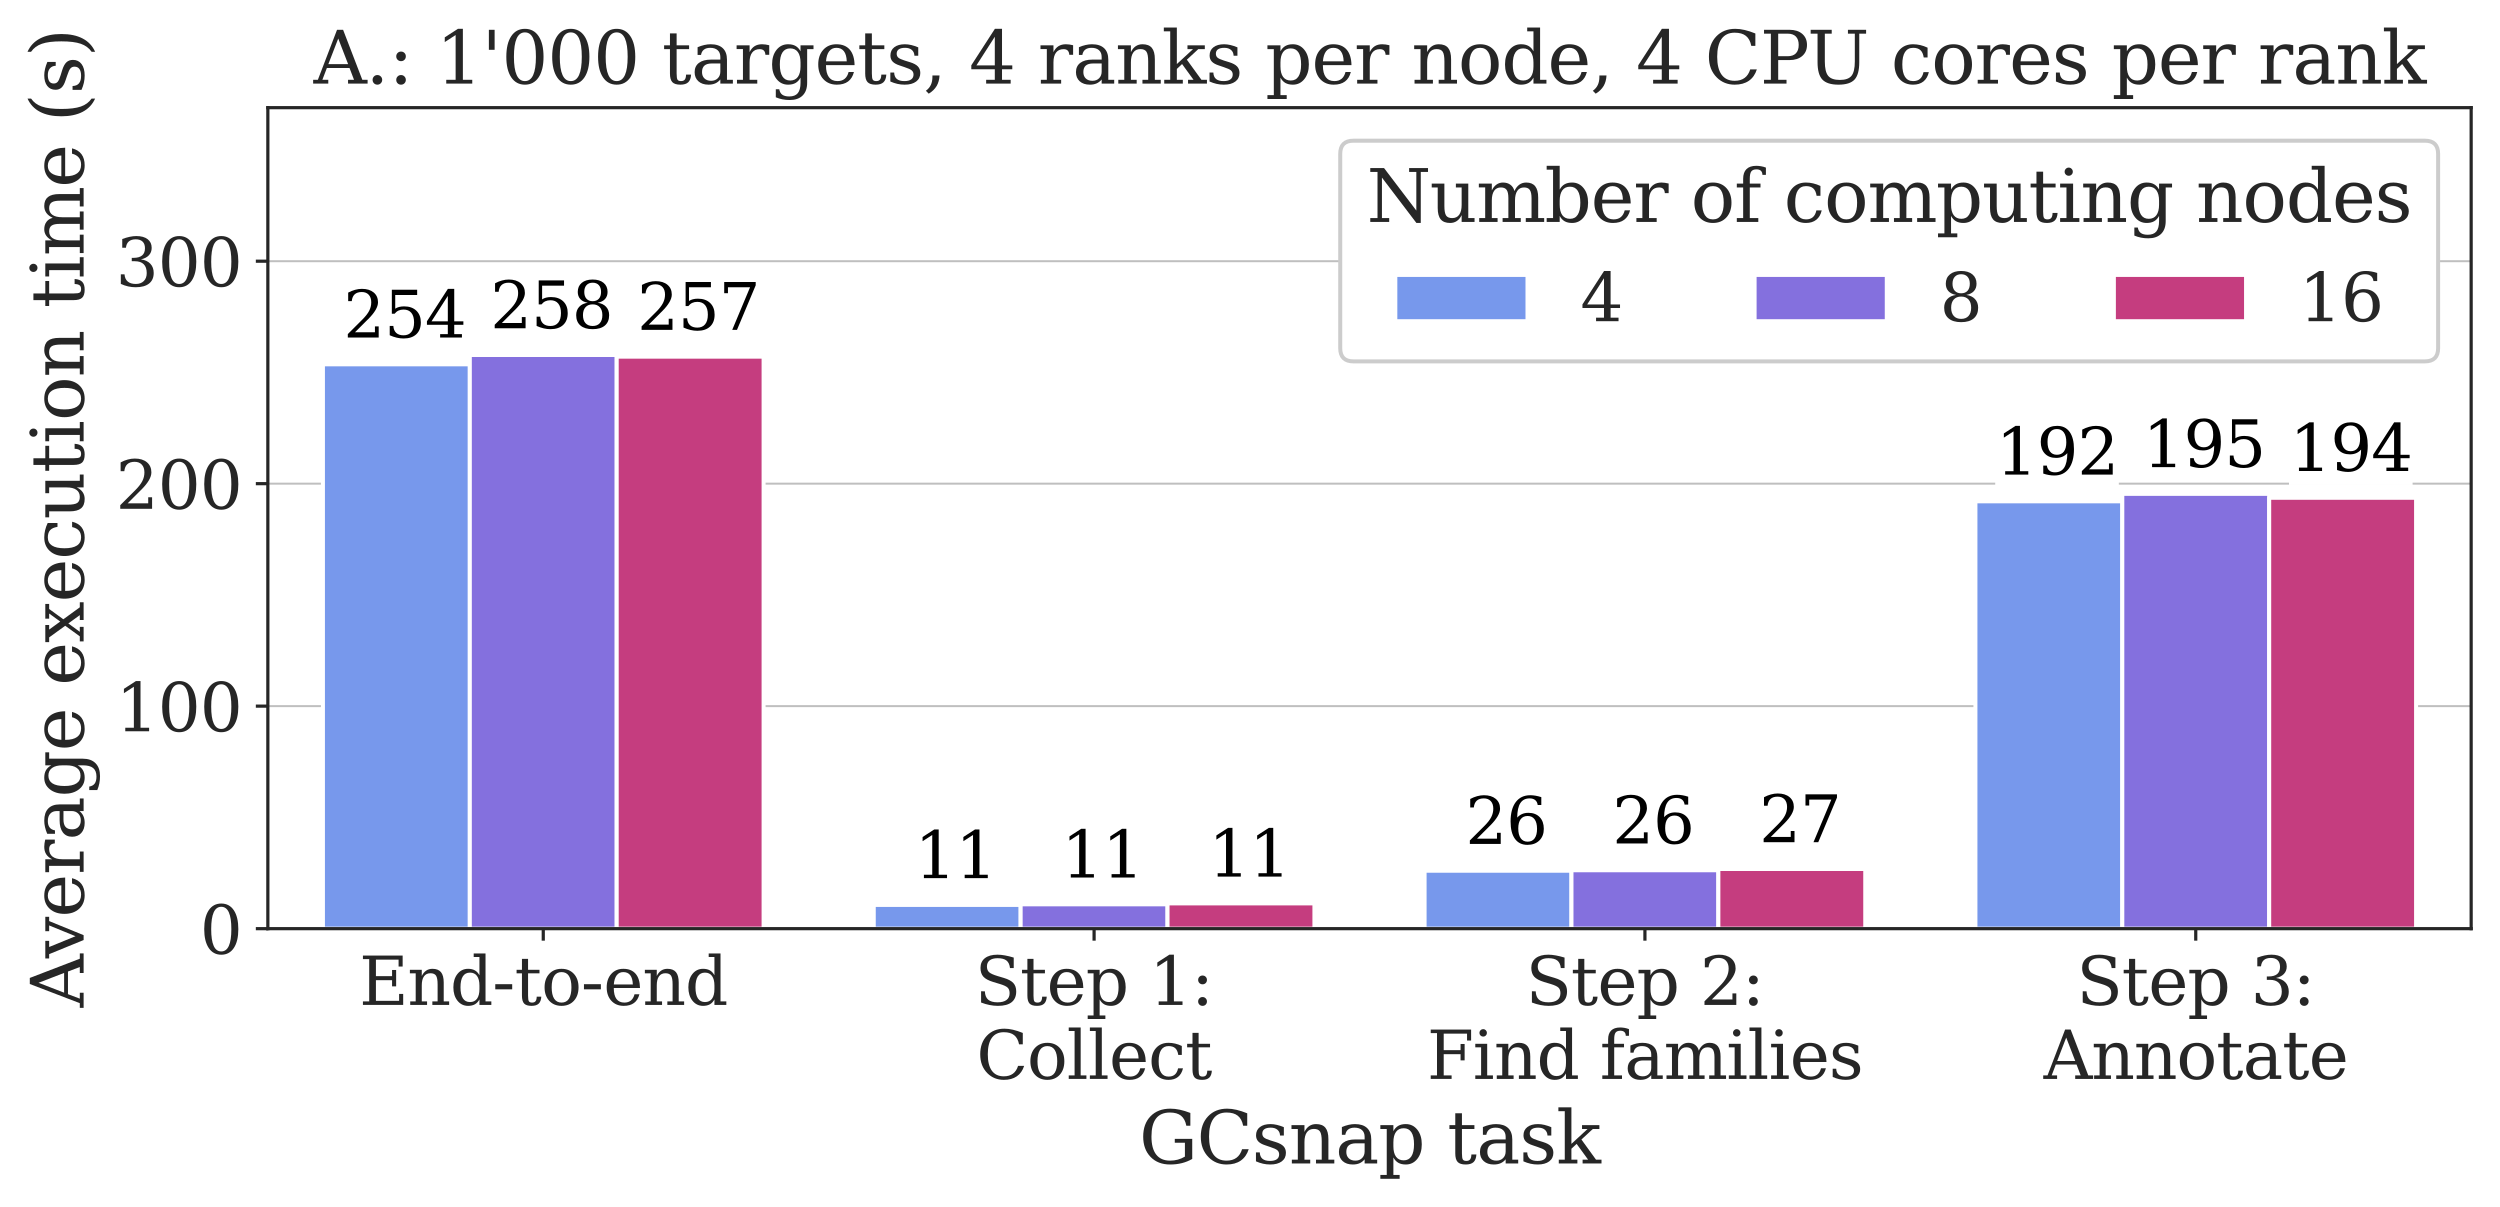 <?xml version="1.0" encoding="utf-8" standalone="no"?>
<!DOCTYPE svg PUBLIC "-//W3C//DTD SVG 1.1//EN"
  "http://www.w3.org/Graphics/SVG/1.1/DTD/svg11.dtd">
<svg xmlns:xlink="http://www.w3.org/1999/xlink" width="624.158pt" height="301.415pt" viewBox="0 0 624.158 301.415" xmlns="http://www.w3.org/2000/svg" version="1.1">
 <defs>
  <style type="text/css">*{stroke-linejoin: round; stroke-linecap: butt}</style>
 </defs>
 <g id="figure_1">
  <g id="patch_1">
   <path d="M 0 301.415 
L 624.158 301.415 
L 624.158 0 
L 0 0 
z
" style="fill: #ffffff"/>
  </g>
  <g id="axes_1">
   <g id="patch_2">
    <path d="M 66.871 231.849 
L 616.958 231.849 
L 616.958 26.877 
L 66.871 26.877 
z
" style="fill: #ffffff"/>
   </g>
   <g id="matplotlib.axis_1">
    <g id="xtick_1">
     <g id="line2d_1">
      <defs>
       <path id="m9fd83e8800" d="M 0 0 
L 0 3 
" style="stroke: #262626; stroke-width: 0.8"/>
      </defs>
      <g>
       <use xlink:href="#m9fd83e8800" x="135.632" y="231.849" style="fill: #262626; stroke: #262626; stroke-width: 0.8"/>
      </g>
     </g>
     <g id="text_1">
      <!-- End-to-end -->
      <g style="fill: #262626" transform="translate(89.678 250.887) scale(0.165 -0.165)">
       <defs>
        <path id="DejaVuSerif-45" d="M 353 0 
L 353 331 
L 947 331 
L 947 4331 
L 353 4331 
L 353 4666 
L 4109 4666 
L 4109 3628 
L 3725 3628 
L 3725 4281 
L 1581 4281 
L 1581 2719 
L 3109 2719 
L 3109 3303 
L 3494 3303 
L 3494 1753 
L 3109 1753 
L 3109 2338 
L 1581 2338 
L 1581 384 
L 3775 384 
L 3775 1038 
L 4159 1038 
L 4159 0 
L 353 0 
z
" transform="scale(0.016)"/>
        <path id="DejaVuSerif-6e" d="M 263 0 
L 263 331 
L 781 331 
L 781 2988 
L 231 2988 
L 231 3322 
L 1356 3322 
L 1356 2731 
Q 1516 3069 1770 3241 
Q 2025 3413 2363 3413 
Q 2913 3413 3172 3097 
Q 3431 2781 3431 2113 
L 3431 331 
L 3944 331 
L 3944 0 
L 2356 0 
L 2356 331 
L 2853 331 
L 2853 1931 
Q 2853 2541 2703 2767 
Q 2553 2994 2175 2994 
Q 1775 2994 1565 2701 
Q 1356 2409 1356 1850 
L 1356 331 
L 1856 331 
L 1856 0 
L 263 0 
z
" transform="scale(0.016)"/>
        <path id="DejaVuSerif-64" d="M 3359 331 
L 3909 331 
L 3909 0 
L 2784 0 
L 2784 519 
Q 2616 206 2355 57 
Q 2094 -91 1709 -91 
Q 1097 -91 708 395 
Q 319 881 319 1663 
Q 319 2444 706 2928 
Q 1094 3413 1709 3413 
Q 2094 3413 2355 3264 
Q 2616 3116 2784 2803 
L 2784 4531 
L 2241 4531 
L 2241 4863 
L 3359 4863 
L 3359 331 
z
M 2784 1497 
L 2784 1825 
Q 2784 2422 2554 2737 
Q 2325 3053 1888 3053 
Q 1444 3053 1217 2703 
Q 991 2353 991 1663 
Q 991 975 1217 622 
Q 1444 269 1888 269 
Q 2325 269 2554 583 
Q 2784 897 2784 1497 
z
" transform="scale(0.016)"/>
        <path id="DejaVuSerif-2d" d="M 281 1959 
L 1881 1959 
L 1881 1472 
L 281 1472 
L 281 1959 
z
" transform="scale(0.016)"/>
        <path id="DejaVuSerif-74" d="M 691 2988 
L 184 2988 
L 184 3322 
L 691 3322 
L 691 4353 
L 1269 4353 
L 1269 3322 
L 2350 3322 
L 2350 2988 
L 1269 2988 
L 1269 878 
Q 1269 456 1350 337 
Q 1431 219 1650 219 
Q 1875 219 1978 351 
Q 2081 484 2088 781 
L 2522 781 
Q 2497 328 2275 118 
Q 2053 -91 1600 -91 
Q 1103 -91 897 129 
Q 691 350 691 878 
L 691 2988 
z
" transform="scale(0.016)"/>
        <path id="DejaVuSerif-6f" d="M 1925 219 
Q 2388 219 2623 584 
Q 2859 950 2859 1663 
Q 2859 2375 2623 2739 
Q 2388 3103 1925 3103 
Q 1463 3103 1227 2739 
Q 991 2375 991 1663 
Q 991 950 1228 584 
Q 1466 219 1925 219 
z
M 1925 -91 
Q 1200 -91 759 389 
Q 319 869 319 1663 
Q 319 2456 758 2934 
Q 1197 3413 1925 3413 
Q 2653 3413 3092 2934 
Q 3531 2456 3531 1663 
Q 3531 869 3092 389 
Q 2653 -91 1925 -91 
z
" transform="scale(0.016)"/>
        <path id="DejaVuSerif-65" d="M 3469 1600 
L 991 1600 
L 991 1575 
Q 991 903 1244 561 
Q 1497 219 1991 219 
Q 2369 219 2611 417 
Q 2853 616 2950 1006 
L 3413 1006 
Q 3275 459 2904 184 
Q 2534 -91 1931 -91 
Q 1203 -91 761 389 
Q 319 869 319 1663 
Q 319 2450 753 2931 
Q 1188 3413 1894 3413 
Q 2647 3413 3050 2948 
Q 3453 2484 3469 1600 
z
M 2791 1931 
Q 2772 2513 2545 2808 
Q 2319 3103 1894 3103 
Q 1497 3103 1269 2806 
Q 1041 2509 991 1931 
L 2791 1931 
z
" transform="scale(0.016)"/>
       </defs>
       <use xlink:href="#DejaVuSerif-45"/>
       <use xlink:href="#DejaVuSerif-6e" x="72.998"/>
       <use xlink:href="#DejaVuSerif-64" x="137.402"/>
       <use xlink:href="#DejaVuSerif-2d" x="201.416"/>
       <use xlink:href="#DejaVuSerif-74" x="235.205"/>
       <use xlink:href="#DejaVuSerif-6f" x="275.391"/>
       <use xlink:href="#DejaVuSerif-2d" x="335.596"/>
       <use xlink:href="#DejaVuSerif-65" x="369.385"/>
       <use xlink:href="#DejaVuSerif-6e" x="428.564"/>
       <use xlink:href="#DejaVuSerif-64" x="492.969"/>
      </g>
     </g>
    </g>
    <g id="xtick_2">
     <g id="line2d_2">
      <g>
       <use xlink:href="#m9fd83e8800" x="273.154" y="231.849" style="fill: #262626; stroke: #262626; stroke-width: 0.8"/>
      </g>
     </g>
     <g id="text_2">
      <!-- Step 1: -->
      <g style="fill: #262626" transform="translate(243.373 250.887) scale(0.165 -0.165)">
       <defs>
        <path id="DejaVuSerif-53" d="M 594 225 
L 594 1288 
L 953 1284 
Q 969 753 1261 498 
Q 1553 244 2150 244 
Q 2706 244 2998 464 
Q 3291 684 3291 1106 
Q 3291 1444 3114 1625 
Q 2938 1806 2369 1978 
L 1753 2163 
Q 1084 2366 811 2669 
Q 538 2972 538 3500 
Q 538 4094 959 4422 
Q 1381 4750 2144 4750 
Q 2469 4750 2856 4679 
Q 3244 4609 3681 4475 
L 3681 3481 
L 3328 3481 
Q 3275 3975 2998 4195 
Q 2722 4416 2156 4416 
Q 1663 4416 1405 4214 
Q 1147 4013 1147 3628 
Q 1147 3294 1340 3103 
Q 1534 2913 2163 2725 
L 2741 2553 
Q 3375 2363 3645 2067 
Q 3916 1772 3916 1275 
Q 3916 597 3481 253 
Q 3047 -91 2188 -91 
Q 1803 -91 1404 -12 
Q 1006 66 594 225 
z
" transform="scale(0.016)"/>
        <path id="DejaVuSerif-70" d="M 1313 1825 
L 1313 1497 
Q 1313 897 1542 583 
Q 1772 269 2209 269 
Q 2650 269 2876 622 
Q 3103 975 3103 1663 
Q 3103 2353 2876 2703 
Q 2650 3053 2209 3053 
Q 1772 3053 1542 2737 
Q 1313 2422 1313 1825 
z
M 738 2988 
L 184 2988 
L 184 3322 
L 1313 3322 
L 1313 2803 
Q 1481 3116 1742 3264 
Q 2003 3413 2388 3413 
Q 3000 3413 3387 2928 
Q 3775 2444 3775 1663 
Q 3775 881 3387 395 
Q 3000 -91 2388 -91 
Q 2003 -91 1742 57 
Q 1481 206 1313 519 
L 1313 -997 
L 1856 -997 
L 1856 -1331 
L 184 -1331 
L 184 -997 
L 738 -997 
L 738 2988 
z
" transform="scale(0.016)"/>
        <path id="DejaVuSerif-20" transform="scale(0.016)"/>
        <path id="DejaVuSerif-31" d="M 909 0 
L 909 331 
L 1722 331 
L 1722 4213 
L 781 3603 
L 781 4013 
L 1919 4750 
L 2350 4750 
L 2350 331 
L 3163 331 
L 3163 0 
L 909 0 
z
" transform="scale(0.016)"/>
        <path id="DejaVuSerif-3a" d="M 666 325 
Q 666 500 786 622 
Q 906 744 1081 744 
Q 1256 744 1376 622 
Q 1497 500 1497 325 
Q 1497 150 1378 29 
Q 1259 -91 1081 -91 
Q 903 -91 784 29 
Q 666 150 666 325 
z
M 666 2363 
Q 666 2538 786 2658 
Q 906 2778 1081 2778 
Q 1259 2778 1378 2659 
Q 1497 2541 1497 2363 
Q 1497 2184 1378 2065 
Q 1259 1947 1081 1947 
Q 906 1947 786 2067 
Q 666 2188 666 2363 
z
" transform="scale(0.016)"/>
       </defs>
       <use xlink:href="#DejaVuSerif-53"/>
       <use xlink:href="#DejaVuSerif-74" x="68.506"/>
       <use xlink:href="#DejaVuSerif-65" x="108.691"/>
       <use xlink:href="#DejaVuSerif-70" x="167.871"/>
       <use xlink:href="#DejaVuSerif-20" x="231.885"/>
       <use xlink:href="#DejaVuSerif-31" x="263.672"/>
       <use xlink:href="#DejaVuSerif-3a" x="327.295"/>
      </g>
      <!-- Collect -->
      <g style="fill: #262626" transform="translate(243.779 269.363) scale(0.165 -0.165)">
       <defs>
        <path id="DejaVuSerif-43" d="M 4513 1234 
Q 4306 581 3820 245 
Q 3334 -91 2591 -91 
Q 2134 -91 1743 65 
Q 1353 222 1050 525 
Q 700 875 529 1320 
Q 359 1766 359 2328 
Q 359 3416 987 4083 
Q 1616 4750 2644 4750 
Q 3025 4750 3456 4650 
Q 3888 4550 4384 4347 
L 4384 3272 
L 4031 3272 
Q 3916 3859 3567 4137 
Q 3219 4416 2591 4416 
Q 1844 4416 1459 3886 
Q 1075 3356 1075 2328 
Q 1075 1303 1459 773 
Q 1844 244 2591 244 
Q 3113 244 3450 492 
Q 3788 741 3938 1234 
L 4513 1234 
z
" transform="scale(0.016)"/>
        <path id="DejaVuSerif-6c" d="M 1313 331 
L 1856 331 
L 1856 0 
L 184 0 
L 184 331 
L 738 331 
L 738 4531 
L 184 4531 
L 184 4863 
L 1313 4863 
L 1313 331 
z
" transform="scale(0.016)"/>
        <path id="DejaVuSerif-63" d="M 3291 997 
Q 3169 466 2822 187 
Q 2475 -91 1925 -91 
Q 1200 -91 759 389 
Q 319 869 319 1663 
Q 319 2459 759 2936 
Q 1200 3413 1925 3413 
Q 2241 3413 2553 3339 
Q 2866 3266 3181 3116 
L 3181 2266 
L 2847 2266 
Q 2781 2703 2561 2903 
Q 2341 3103 1931 3103 
Q 1466 3103 1228 2742 
Q 991 2381 991 1663 
Q 991 944 1227 581 
Q 1463 219 1931 219 
Q 2303 219 2525 412 
Q 2747 606 2828 997 
L 3291 997 
z
" transform="scale(0.016)"/>
       </defs>
       <use xlink:href="#DejaVuSerif-43"/>
       <use xlink:href="#DejaVuSerif-6f" x="76.514"/>
       <use xlink:href="#DejaVuSerif-6c" x="136.719"/>
       <use xlink:href="#DejaVuSerif-6c" x="168.701"/>
       <use xlink:href="#DejaVuSerif-65" x="200.684"/>
       <use xlink:href="#DejaVuSerif-63" x="259.863"/>
       <use xlink:href="#DejaVuSerif-74" x="315.869"/>
      </g>
     </g>
    </g>
    <g id="xtick_3">
     <g id="line2d_3">
      <g>
       <use xlink:href="#m9fd83e8800" x="410.676" y="231.849" style="fill: #262626; stroke: #262626; stroke-width: 0.8"/>
      </g>
     </g>
     <g id="text_3">
      <!-- Step 2: -->
      <g style="fill: #262626" transform="translate(380.894 250.887) scale(0.165 -0.165)">
       <defs>
        <path id="DejaVuSerif-32" d="M 819 3553 
L 469 3553 
L 469 4384 
Q 803 4563 1142 4656 
Q 1481 4750 1806 4750 
Q 2534 4750 2956 4397 
Q 3378 4044 3378 3438 
Q 3378 2753 2422 1800 
Q 2347 1728 2309 1691 
L 1131 513 
L 3078 513 
L 3078 1088 
L 3444 1088 
L 3444 0 
L 434 0 
L 434 341 
L 1850 1753 
Q 2319 2222 2519 2614 
Q 2719 3006 2719 3438 
Q 2719 3909 2473 4175 
Q 2228 4441 1797 4441 
Q 1350 4441 1106 4219 
Q 863 3997 819 3553 
z
" transform="scale(0.016)"/>
       </defs>
       <use xlink:href="#DejaVuSerif-53"/>
       <use xlink:href="#DejaVuSerif-74" x="68.506"/>
       <use xlink:href="#DejaVuSerif-65" x="108.691"/>
       <use xlink:href="#DejaVuSerif-70" x="167.871"/>
       <use xlink:href="#DejaVuSerif-20" x="231.885"/>
       <use xlink:href="#DejaVuSerif-32" x="263.672"/>
       <use xlink:href="#DejaVuSerif-3a" x="327.295"/>
      </g>
      <!-- Find families -->
      <g style="fill: #262626" transform="translate(356.267 269.363) scale(0.165 -0.165)">
       <defs>
        <path id="DejaVuSerif-46" d="M 353 0 
L 353 331 
L 947 331 
L 947 4331 
L 353 4331 
L 353 4666 
L 4172 4666 
L 4172 3628 
L 3788 3628 
L 3788 4281 
L 1581 4281 
L 1581 2719 
L 3175 2719 
L 3175 3303 
L 3559 3303 
L 3559 1753 
L 3175 1753 
L 3175 2338 
L 1581 2338 
L 1581 331 
L 2328 331 
L 2328 0 
L 353 0 
z
" transform="scale(0.016)"/>
        <path id="DejaVuSerif-69" d="M 622 4353 
Q 622 4497 726 4603 
Q 831 4709 978 4709 
Q 1122 4709 1226 4603 
Q 1331 4497 1331 4353 
Q 1331 4206 1228 4103 
Q 1125 4000 978 4000 
Q 831 4000 726 4103 
Q 622 4206 622 4353 
z
M 1356 331 
L 1900 331 
L 1900 0 
L 231 0 
L 231 331 
L 781 331 
L 781 2988 
L 231 2988 
L 231 3322 
L 1356 3322 
L 1356 331 
z
" transform="scale(0.016)"/>
        <path id="DejaVuSerif-66" d="M 2753 4078 
L 2450 4078 
Q 2447 4313 2317 4434 
Q 2188 4556 1941 4556 
Q 1619 4556 1487 4379 
Q 1356 4203 1356 3750 
L 1356 3322 
L 2284 3322 
L 2284 2988 
L 1356 2988 
L 1356 331 
L 2094 331 
L 2094 0 
L 231 0 
L 231 331 
L 781 331 
L 781 2988 
L 231 2988 
L 231 3322 
L 781 3322 
L 781 3738 
Q 781 4294 1070 4578 
Q 1359 4863 1919 4863 
Q 2128 4863 2337 4825 
Q 2547 4788 2753 4709 
L 2753 4078 
z
" transform="scale(0.016)"/>
        <path id="DejaVuSerif-61" d="M 2547 1044 
L 2547 1747 
L 1806 1747 
Q 1378 1747 1168 1562 
Q 959 1378 959 997 
Q 959 650 1171 447 
Q 1384 244 1747 244 
Q 2106 244 2326 466 
Q 2547 688 2547 1044 
z
M 3122 2075 
L 3122 331 
L 3634 331 
L 3634 0 
L 2547 0 
L 2547 359 
Q 2356 128 2106 18 
Q 1856 -91 1522 -91 
Q 969 -91 644 203 
Q 319 497 319 997 
Q 319 1513 691 1797 
Q 1063 2081 1741 2081 
L 2547 2081 
L 2547 2309 
Q 2547 2688 2317 2895 
Q 2088 3103 1672 3103 
Q 1328 3103 1125 2947 
Q 922 2791 872 2484 
L 575 2484 
L 575 3156 
Q 875 3284 1158 3348 
Q 1441 3413 1709 3413 
Q 2400 3413 2761 3070 
Q 3122 2728 3122 2075 
z
" transform="scale(0.016)"/>
        <path id="DejaVuSerif-6d" d="M 3316 2675 
Q 3481 3041 3739 3227 
Q 3997 3413 4341 3413 
Q 4863 3413 5119 3089 
Q 5375 2766 5375 2113 
L 5375 331 
L 5894 331 
L 5894 0 
L 4300 0 
L 4300 331 
L 4800 331 
L 4800 2047 
Q 4800 2556 4650 2772 
Q 4500 2988 4153 2988 
Q 3769 2988 3567 2697 
Q 3366 2406 3366 1850 
L 3366 331 
L 3866 331 
L 3866 0 
L 2291 0 
L 2291 331 
L 2791 331 
L 2791 2069 
Q 2791 2566 2641 2777 
Q 2491 2988 2144 2988 
Q 1759 2988 1557 2697 
Q 1356 2406 1356 1850 
L 1356 331 
L 1856 331 
L 1856 0 
L 263 0 
L 263 331 
L 781 331 
L 781 2994 
L 231 2994 
L 231 3322 
L 1356 3322 
L 1356 2731 
Q 1516 3063 1762 3238 
Q 2009 3413 2322 3413 
Q 2709 3413 2968 3220 
Q 3228 3028 3316 2675 
z
" transform="scale(0.016)"/>
        <path id="DejaVuSerif-73" d="M 359 184 
L 359 959 
L 691 959 
Q 703 588 923 403 
Q 1144 219 1575 219 
Q 1963 219 2166 364 
Q 2369 509 2369 788 
Q 2369 1006 2220 1140 
Q 2072 1275 1594 1428 
L 1178 1569 
Q 750 1706 558 1912 
Q 366 2119 366 2438 
Q 366 2894 700 3153 
Q 1034 3413 1625 3413 
Q 1888 3413 2178 3344 
Q 2469 3275 2778 3144 
L 2778 2419 
L 2447 2419 
Q 2434 2741 2221 2922 
Q 2009 3103 1644 3103 
Q 1281 3103 1095 2975 
Q 909 2847 909 2591 
Q 909 2381 1050 2254 
Q 1191 2128 1613 1997 
L 2069 1856 
Q 2541 1709 2748 1489 
Q 2956 1269 2956 922 
Q 2956 450 2595 179 
Q 2234 -91 1600 -91 
Q 1278 -91 972 -22 
Q 666 47 359 184 
z
" transform="scale(0.016)"/>
       </defs>
       <use xlink:href="#DejaVuSerif-46"/>
       <use xlink:href="#DejaVuSerif-69" x="69.385"/>
       <use xlink:href="#DejaVuSerif-6e" x="101.367"/>
       <use xlink:href="#DejaVuSerif-64" x="165.771"/>
       <use xlink:href="#DejaVuSerif-20" x="229.785"/>
       <use xlink:href="#DejaVuSerif-66" x="261.572"/>
       <use xlink:href="#DejaVuSerif-61" x="298.584"/>
       <use xlink:href="#DejaVuSerif-6d" x="358.203"/>
       <use xlink:href="#DejaVuSerif-69" x="453.027"/>
       <use xlink:href="#DejaVuSerif-6c" x="485.01"/>
       <use xlink:href="#DejaVuSerif-69" x="516.992"/>
       <use xlink:href="#DejaVuSerif-65" x="548.975"/>
       <use xlink:href="#DejaVuSerif-73" x="608.154"/>
      </g>
     </g>
    </g>
    <g id="xtick_4">
     <g id="line2d_4">
      <g>
       <use xlink:href="#m9fd83e8800" x="548.197" y="231.849" style="fill: #262626; stroke: #262626; stroke-width: 0.8"/>
      </g>
     </g>
     <g id="text_4">
      <!-- Step 3: -->
      <g style="fill: #262626" transform="translate(518.416 250.887) scale(0.165 -0.165)">
       <defs>
        <path id="DejaVuSerif-33" d="M 622 4469 
Q 988 4606 1323 4678 
Q 1659 4750 1953 4750 
Q 2638 4750 3022 4454 
Q 3406 4159 3406 3634 
Q 3406 3213 3140 2930 
Q 2875 2647 2388 2547 
Q 2963 2466 3280 2130 
Q 3597 1794 3597 1259 
Q 3597 606 3158 257 
Q 2719 -91 1894 -91 
Q 1528 -91 1179 -12 
Q 831 66 488 225 
L 488 1131 
L 838 1131 
Q 869 681 1141 450 
Q 1413 219 1906 219 
Q 2384 219 2661 495 
Q 2938 772 2938 1253 
Q 2938 1803 2653 2086 
Q 2369 2369 1819 2369 
L 1522 2369 
L 1522 2688 
L 1678 2688 
Q 2225 2688 2498 2914 
Q 2772 3141 2772 3597 
Q 2772 4006 2547 4223 
Q 2322 4441 1900 4441 
Q 1478 4441 1245 4241 
Q 1013 4041 972 3647 
L 622 3647 
L 622 4469 
z
" transform="scale(0.016)"/>
       </defs>
       <use xlink:href="#DejaVuSerif-53"/>
       <use xlink:href="#DejaVuSerif-74" x="68.506"/>
       <use xlink:href="#DejaVuSerif-65" x="108.691"/>
       <use xlink:href="#DejaVuSerif-70" x="167.871"/>
       <use xlink:href="#DejaVuSerif-20" x="231.885"/>
       <use xlink:href="#DejaVuSerif-33" x="263.672"/>
       <use xlink:href="#DejaVuSerif-3a" x="327.295"/>
      </g>
      <!-- Annotate -->
      <g style="fill: #262626" transform="translate(510.213 269.363) scale(0.165 -0.165)">
       <defs>
        <path id="DejaVuSerif-41" d="M 1281 1691 
L 2994 1691 
L 2138 3909 
L 1281 1691 
z
M -38 0 
L -38 331 
L 372 331 
L 2034 4666 
L 2559 4666 
L 4225 331 
L 4684 331 
L 4684 0 
L 2988 0 
L 2988 331 
L 3506 331 
L 3116 1356 
L 1153 1356 
L 763 331 
L 1275 331 
L 1275 0 
L -38 0 
z
" transform="scale(0.016)"/>
       </defs>
       <use xlink:href="#DejaVuSerif-41"/>
       <use xlink:href="#DejaVuSerif-6e" x="72.217"/>
       <use xlink:href="#DejaVuSerif-6e" x="136.621"/>
       <use xlink:href="#DejaVuSerif-6f" x="201.025"/>
       <use xlink:href="#DejaVuSerif-74" x="261.23"/>
       <use xlink:href="#DejaVuSerif-61" x="301.416"/>
       <use xlink:href="#DejaVuSerif-74" x="361.035"/>
       <use xlink:href="#DejaVuSerif-65" x="401.221"/>
      </g>
     </g>
    </g>
    <g id="text_5">
     <!-- GCsnap task -->
     <g style="fill: #262626" transform="translate(284.381 290.472) scale(0.18 -0.18)">
      <defs>
       <path id="DejaVuSerif-47" d="M 4097 3272 
Q 3988 3856 3641 4136 
Q 3294 4416 2675 4416 
Q 1869 4416 1472 3897 
Q 1075 3378 1075 2328 
Q 1075 1300 1484 772 
Q 1894 244 2688 244 
Q 3041 244 3362 331 
Q 3684 419 3975 594 
L 3975 1797 
L 3097 1797 
L 3097 2131 
L 4609 2131 
L 4609 391 
Q 4194 150 3714 29 
Q 3234 -91 2688 -91 
Q 1631 -91 995 570 
Q 359 1231 359 2328 
Q 359 3434 996 4092 
Q 1634 4750 2713 4750 
Q 3113 4750 3539 4658 
Q 3966 4566 4447 4378 
L 4447 3272 
L 4097 3272 
z
" transform="scale(0.016)"/>
       <path id="DejaVuSerif-6b" d="M 1831 0 
L 219 0 
L 219 331 
L 738 331 
L 738 4531 
L 184 4531 
L 184 4863 
L 1313 4863 
L 1313 1697 
L 2713 2988 
L 2234 2988 
L 2234 3322 
L 3738 3322 
L 3738 2988 
L 3169 2988 
L 2181 2075 
L 3444 331 
L 3922 331 
L 3922 0 
L 2284 0 
L 2284 331 
L 2759 331 
L 1766 1697 
L 1313 1275 
L 1313 331 
L 1831 331 
L 1831 0 
z
" transform="scale(0.016)"/>
      </defs>
      <use xlink:href="#DejaVuSerif-47"/>
      <use xlink:href="#DejaVuSerif-43" x="79.883"/>
      <use xlink:href="#DejaVuSerif-73" x="156.396"/>
      <use xlink:href="#DejaVuSerif-6e" x="207.715"/>
      <use xlink:href="#DejaVuSerif-61" x="272.119"/>
      <use xlink:href="#DejaVuSerif-70" x="331.738"/>
      <use xlink:href="#DejaVuSerif-20" x="395.752"/>
      <use xlink:href="#DejaVuSerif-74" x="427.539"/>
      <use xlink:href="#DejaVuSerif-61" x="467.725"/>
      <use xlink:href="#DejaVuSerif-73" x="527.344"/>
      <use xlink:href="#DejaVuSerif-6b" x="578.662"/>
     </g>
    </g>
   </g>
   <g id="matplotlib.axis_2">
    <g id="ytick_1">
     <g id="line2d_5">
      <path d="M 66.871 231.849 
L 616.958 231.849 
" clip-path="url(#p80504e9fbc)" style="fill: none; stroke: #808080; stroke-opacity: 0.5; stroke-width: 0.5; stroke-linecap: round"/>
     </g>
     <g id="line2d_6">
      <defs>
       <path id="mccb1e2e7d2" d="M 0 0 
L -3 0 
" style="stroke: #262626; stroke-width: 0.8"/>
      </defs>
      <g>
       <use xlink:href="#mccb1e2e7d2" x="66.871" y="231.849" style="fill: #262626; stroke: #262626; stroke-width: 0.8"/>
      </g>
     </g>
     <g id="text_6">
      <!-- 0 -->
      <g style="fill: #262626" transform="translate(49.873 238.118) scale(0.165 -0.165)">
       <defs>
        <path id="DejaVuSerif-30" d="M 2034 219 
Q 2513 219 2750 744 
Q 2988 1269 2988 2328 
Q 2988 3391 2750 3916 
Q 2513 4441 2034 4441 
Q 1556 4441 1318 3916 
Q 1081 3391 1081 2328 
Q 1081 1269 1318 744 
Q 1556 219 2034 219 
z
M 2034 -91 
Q 1275 -91 848 546 
Q 422 1184 422 2328 
Q 422 3475 848 4112 
Q 1275 4750 2034 4750 
Q 2797 4750 3222 4112 
Q 3647 3475 3647 2328 
Q 3647 1184 3222 546 
Q 2797 -91 2034 -91 
z
" transform="scale(0.016)"/>
       </defs>
       <use xlink:href="#DejaVuSerif-30"/>
      </g>
     </g>
    </g>
    <g id="ytick_2">
     <g id="line2d_7">
      <path d="M 66.871 176.301 
L 616.958 176.301 
" clip-path="url(#p80504e9fbc)" style="fill: none; stroke: #808080; stroke-opacity: 0.5; stroke-width: 0.5; stroke-linecap: round"/>
     </g>
     <g id="line2d_8">
      <g>
       <use xlink:href="#mccb1e2e7d2" x="66.871" y="176.301" style="fill: #262626; stroke: #262626; stroke-width: 0.8"/>
      </g>
     </g>
     <g id="text_7">
      <!-- 100 -->
      <g style="fill: #262626" transform="translate(28.877 182.57) scale(0.165 -0.165)">
       <use xlink:href="#DejaVuSerif-31"/>
       <use xlink:href="#DejaVuSerif-30" x="63.623"/>
       <use xlink:href="#DejaVuSerif-30" x="127.246"/>
      </g>
     </g>
    </g>
    <g id="ytick_3">
     <g id="line2d_9">
      <path d="M 66.871 120.753 
L 616.958 120.753 
" clip-path="url(#p80504e9fbc)" style="fill: none; stroke: #808080; stroke-opacity: 0.5; stroke-width: 0.5; stroke-linecap: round"/>
     </g>
     <g id="line2d_10">
      <g>
       <use xlink:href="#mccb1e2e7d2" x="66.871" y="120.753" style="fill: #262626; stroke: #262626; stroke-width: 0.8"/>
      </g>
     </g>
     <g id="text_8">
      <!-- 200 -->
      <g style="fill: #262626" transform="translate(28.877 127.022) scale(0.165 -0.165)">
       <use xlink:href="#DejaVuSerif-32"/>
       <use xlink:href="#DejaVuSerif-30" x="63.623"/>
       <use xlink:href="#DejaVuSerif-30" x="127.246"/>
      </g>
     </g>
    </g>
    <g id="ytick_4">
     <g id="line2d_11">
      <path d="M 66.871 65.205 
L 616.958 65.205 
" clip-path="url(#p80504e9fbc)" style="fill: none; stroke: #808080; stroke-opacity: 0.5; stroke-width: 0.5; stroke-linecap: round"/>
     </g>
     <g id="line2d_12">
      <g>
       <use xlink:href="#mccb1e2e7d2" x="66.871" y="65.205" style="fill: #262626; stroke: #262626; stroke-width: 0.8"/>
      </g>
     </g>
     <g id="text_9">
      <!-- 300 -->
      <g style="fill: #262626" transform="translate(28.877 71.474) scale(0.165 -0.165)">
       <use xlink:href="#DejaVuSerif-33"/>
       <use xlink:href="#DejaVuSerif-30" x="63.623"/>
       <use xlink:href="#DejaVuSerif-30" x="127.246"/>
      </g>
     </g>
    </g>
    <g id="text_10">
     <!-- Average execution time (s) -->
     <g style="fill: #262626" transform="translate(20.877 251.526) rotate(-90) scale(0.18 -0.18)">
      <defs>
       <path id="DejaVuSerif-76" d="M 1581 0 
L 359 2988 
L -19 2988 
L -19 3322 
L 1509 3322 
L 1509 2988 
L 978 2988 
L 1913 703 
L 2847 2988 
L 2350 2988 
L 2350 3322 
L 3597 3322 
L 3597 2988 
L 3225 2988 
L 2003 0 
L 1581 0 
z
" transform="scale(0.016)"/>
       <path id="DejaVuSerif-72" d="M 3059 3328 
L 3059 2497 
L 2728 2497 
Q 2713 2744 2591 2866 
Q 2469 2988 2234 2988 
Q 1809 2988 1582 2694 
Q 1356 2400 1356 1850 
L 1356 331 
L 2022 331 
L 2022 0 
L 263 0 
L 263 331 
L 781 331 
L 781 2994 
L 231 2994 
L 231 3322 
L 1356 3322 
L 1356 2731 
Q 1525 3078 1790 3245 
Q 2056 3413 2438 3413 
Q 2578 3413 2733 3391 
Q 2888 3369 3059 3328 
z
" transform="scale(0.016)"/>
       <path id="DejaVuSerif-67" d="M 3359 2988 
L 3359 72 
Q 3359 -644 2965 -1033 
Q 2572 -1422 1844 -1422 
Q 1516 -1422 1216 -1362 
Q 916 -1303 641 -1184 
L 641 -488 
L 941 -488 
Q 997 -813 1206 -963 
Q 1416 -1113 1806 -1113 
Q 2313 -1113 2548 -827 
Q 2784 -541 2784 72 
L 2784 519 
Q 2616 206 2355 57 
Q 2094 -91 1709 -91 
Q 1097 -91 708 395 
Q 319 881 319 1663 
Q 319 2444 706 2928 
Q 1094 3413 1709 3413 
Q 2094 3413 2355 3264 
Q 2616 3116 2784 2803 
L 2784 3322 
L 3909 3322 
L 3909 2988 
L 3359 2988 
z
M 2784 1825 
Q 2784 2422 2554 2737 
Q 2325 3053 1888 3053 
Q 1444 3053 1217 2703 
Q 991 2353 991 1663 
Q 991 975 1217 622 
Q 1444 269 1888 269 
Q 2325 269 2554 583 
Q 2784 897 2784 1497 
L 2784 1825 
z
" transform="scale(0.016)"/>
       <path id="DejaVuSerif-78" d="M 1863 2028 
L 2559 2988 
L 2113 2988 
L 2113 3322 
L 3391 3322 
L 3391 2988 
L 2950 2988 
L 2059 1759 
L 3097 331 
L 3531 331 
L 3531 0 
L 1997 0 
L 1997 331 
L 2419 331 
L 1697 1325 
L 972 331 
L 1403 331 
L 1403 0 
L 141 0 
L 141 331 
L 581 331 
L 1497 1594 
L 488 2988 
L 78 2988 
L 78 3322 
L 1563 3322 
L 1563 2988 
L 1166 2988 
L 1863 2028 
z
" transform="scale(0.016)"/>
       <path id="DejaVuSerif-75" d="M 2266 3322 
L 3341 3322 
L 3341 331 
L 3884 331 
L 3884 0 
L 2766 0 
L 2766 588 
Q 2606 256 2353 82 
Q 2100 -91 1766 -91 
Q 1213 -91 952 223 
Q 691 538 691 1209 
L 691 2988 
L 172 2988 
L 172 3322 
L 1269 3322 
L 1269 1388 
Q 1269 781 1417 556 
Q 1566 331 1947 331 
Q 2347 331 2556 625 
Q 2766 919 2766 1478 
L 2766 2988 
L 2266 2988 
L 2266 3322 
z
" transform="scale(0.016)"/>
       <path id="DejaVuSerif-28" d="M 2041 -997 
Q 1281 -656 893 83 
Q 506 822 506 1931 
Q 506 3044 893 3783 
Q 1281 4522 2041 4863 
L 2041 4556 
Q 1559 4225 1350 3623 
Q 1141 3022 1141 1931 
Q 1141 844 1350 242 
Q 1559 -359 2041 -691 
L 2041 -997 
z
" transform="scale(0.016)"/>
       <path id="DejaVuSerif-29" d="M 453 -997 
L 453 -691 
Q 934 -359 1145 242 
Q 1356 844 1356 1931 
Q 1356 3022 1145 3623 
Q 934 4225 453 4556 
L 453 4863 
Q 1216 4522 1603 3783 
Q 1991 3044 1991 1931 
Q 1991 822 1603 83 
Q 1216 -656 453 -997 
z
" transform="scale(0.016)"/>
      </defs>
      <use xlink:href="#DejaVuSerif-41"/>
      <use xlink:href="#DejaVuSerif-76" x="68.217"/>
      <use xlink:href="#DejaVuSerif-65" x="124.711"/>
      <use xlink:href="#DejaVuSerif-72" x="183.891"/>
      <use xlink:href="#DejaVuSerif-61" x="231.693"/>
      <use xlink:href="#DejaVuSerif-67" x="291.312"/>
      <use xlink:href="#DejaVuSerif-65" x="355.326"/>
      <use xlink:href="#DejaVuSerif-20" x="414.506"/>
      <use xlink:href="#DejaVuSerif-65" x="446.293"/>
      <use xlink:href="#DejaVuSerif-78" x="505.473"/>
      <use xlink:href="#DejaVuSerif-65" x="561.869"/>
      <use xlink:href="#DejaVuSerif-63" x="621.049"/>
      <use xlink:href="#DejaVuSerif-75" x="677.055"/>
      <use xlink:href="#DejaVuSerif-74" x="741.459"/>
      <use xlink:href="#DejaVuSerif-69" x="781.645"/>
      <use xlink:href="#DejaVuSerif-6f" x="813.627"/>
      <use xlink:href="#DejaVuSerif-6e" x="873.832"/>
      <use xlink:href="#DejaVuSerif-20" x="938.236"/>
      <use xlink:href="#DejaVuSerif-74" x="970.023"/>
      <use xlink:href="#DejaVuSerif-69" x="1010.209"/>
      <use xlink:href="#DejaVuSerif-6d" x="1042.191"/>
      <use xlink:href="#DejaVuSerif-65" x="1137.016"/>
      <use xlink:href="#DejaVuSerif-20" x="1196.195"/>
      <use xlink:href="#DejaVuSerif-28" x="1227.982"/>
      <use xlink:href="#DejaVuSerif-73" x="1266.996"/>
      <use xlink:href="#DejaVuSerif-29" x="1318.314"/>
     </g>
    </g>
   </g>
   <g id="patch_3">
    <path d="M 80.623 231.849 
L 117.296 231.849 
L 117.296 90.961 
L 80.623 90.961 
z
" clip-path="url(#p80504e9fbc)" style="fill: #7798ec; stroke: #ffffff; stroke-linejoin: miter"/>
   </g>
   <g id="patch_4">
    <path d="M 218.145 231.849 
L 254.817 231.849 
L 254.817 225.926 
L 218.145 225.926 
z
" clip-path="url(#p80504e9fbc)" style="fill: #7798ec; stroke: #ffffff; stroke-linejoin: miter"/>
   </g>
   <g id="patch_5">
    <path d="M 355.667 231.849 
L 392.339 231.849 
L 392.339 217.384 
L 355.667 217.384 
z
" clip-path="url(#p80504e9fbc)" style="fill: #7798ec; stroke: #ffffff; stroke-linejoin: miter"/>
   </g>
   <g id="patch_6">
    <path d="M 493.189 231.849 
L 529.861 231.849 
L 529.861 125.168 
L 493.189 125.168 
z
" clip-path="url(#p80504e9fbc)" style="fill: #7798ec; stroke: #ffffff; stroke-linejoin: miter"/>
   </g>
   <g id="patch_7">
    <path d="M 117.296 231.849 
L 153.968 231.849 
L 153.968 88.634 
L 117.296 88.634 
z
" clip-path="url(#p80504e9fbc)" style="fill: #8470de; stroke: #ffffff; stroke-linejoin: miter"/>
   </g>
   <g id="patch_8">
    <path d="M 254.817 231.849 
L 291.49 231.849 
L 291.49 225.774 
L 254.817 225.774 
z
" clip-path="url(#p80504e9fbc)" style="fill: #8470de; stroke: #ffffff; stroke-linejoin: miter"/>
   </g>
   <g id="patch_9">
    <path d="M 392.339 231.849 
L 429.012 231.849 
L 429.012 217.275 
L 392.339 217.275 
z
" clip-path="url(#p80504e9fbc)" style="fill: #8470de; stroke: #ffffff; stroke-linejoin: miter"/>
   </g>
   <g id="patch_10">
    <path d="M 529.861 231.849 
L 566.534 231.849 
L 566.534 123.304 
L 529.861 123.304 
z
" clip-path="url(#p80504e9fbc)" style="fill: #8470de; stroke: #ffffff; stroke-linejoin: miter"/>
   </g>
   <g id="patch_11">
    <path d="M 153.968 231.849 
L 190.641 231.849 
L 190.641 89.039 
L 153.968 89.039 
z
" clip-path="url(#p80504e9fbc)" style="fill: #c53d7f; stroke: #ffffff; stroke-linejoin: miter"/>
   </g>
   <g id="patch_12">
    <path d="M 291.49 231.849 
L 328.163 231.849 
L 328.163 225.538 
L 291.49 225.538 
z
" clip-path="url(#p80504e9fbc)" style="fill: #c53d7f; stroke: #ffffff; stroke-linejoin: miter"/>
   </g>
   <g id="patch_13">
    <path d="M 429.012 231.849 
L 465.684 231.849 
L 465.684 216.949 
L 429.012 216.949 
z
" clip-path="url(#p80504e9fbc)" style="fill: #c53d7f; stroke: #ffffff; stroke-linejoin: miter"/>
   </g>
   <g id="patch_14">
    <path d="M 566.534 231.849 
L 603.206 231.849 
L 603.206 124.28 
L 566.534 124.28 
z
" clip-path="url(#p80504e9fbc)" style="fill: #c53d7f; stroke: #ffffff; stroke-linejoin: miter"/>
   </g>
   <g id="patch_15">
    <path d="M 135.632 231.849 
L 135.632 231.849 
L 135.632 231.849 
L 135.632 231.849 
z
" clip-path="url(#p80504e9fbc)" style="fill: #7798ec; stroke: #ffffff; stroke-linejoin: miter"/>
   </g>
   <g id="patch_16">
    <path d="M 135.632 231.849 
L 135.632 231.849 
L 135.632 231.849 
L 135.632 231.849 
z
" clip-path="url(#p80504e9fbc)" style="fill: #8470de; stroke: #ffffff; stroke-linejoin: miter"/>
   </g>
   <g id="patch_17">
    <path d="M 135.632 231.849 
L 135.632 231.849 
L 135.632 231.849 
L 135.632 231.849 
z
" clip-path="url(#p80504e9fbc)" style="fill: #c53d7f; stroke: #ffffff; stroke-linejoin: miter"/>
   </g>
   <g id="patch_18">
    <path d="M 66.871 231.849 
L 66.871 26.877 
" style="fill: none; stroke: #262626; stroke-width: 0.8; stroke-linejoin: miter; stroke-linecap: square"/>
   </g>
   <g id="patch_19">
    <path d="M 616.958 231.849 
L 616.958 26.877 
" style="fill: none; stroke: #262626; stroke-width: 0.8; stroke-linejoin: miter; stroke-linecap: square"/>
   </g>
   <g id="patch_20">
    <path d="M 66.871 231.849 
L 616.958 231.849 
" style="fill: none; stroke: #262626; stroke-width: 0.8; stroke-linejoin: miter; stroke-linecap: square"/>
   </g>
   <g id="patch_21">
    <path d="M 66.871 26.877 
L 616.958 26.877 
" style="fill: none; stroke: #262626; stroke-width: 0.8; stroke-linejoin: miter; stroke-linecap: square"/>
   </g>
   <g id="text_11">
    <g id="patch_22">
     <path d="M 85.567 87.763 
L 116.427 87.763 
L 116.427 71.958 
L 85.567 71.958 
z
" style="fill: #ffffff"/>
    </g>
    <!-- 254 -->
    <g transform="translate(85.727 84.276) scale(0.16 -0.16)">
     <defs>
      <path id="DejaVuSerif-35" d="M 3219 4666 
L 3219 4153 
L 1081 4153 
L 1081 2816 
Q 1244 2928 1461 2984 
Q 1678 3041 1947 3041 
Q 2703 3041 3140 2622 
Q 3578 2203 3578 1478 
Q 3578 738 3136 323 
Q 2694 -91 1894 -91 
Q 1572 -91 1234 -12 
Q 897 66 544 225 
L 544 1131 
L 897 1131 
Q 925 688 1179 453 
Q 1434 219 1894 219 
Q 2388 219 2653 544 
Q 2919 869 2919 1478 
Q 2919 2084 2655 2407 
Q 2391 2731 1894 2731 
Q 1613 2731 1398 2631 
Q 1184 2531 1019 2322 
L 750 2322 
L 750 4666 
L 3219 4666 
z
" transform="scale(0.016)"/>
      <path id="DejaVuSerif-34" d="M 2234 1581 
L 2234 4063 
L 641 1581 
L 2234 1581 
z
M 3609 0 
L 1484 0 
L 1484 331 
L 2234 331 
L 2234 1247 
L 197 1247 
L 197 1588 
L 2241 4750 
L 2859 4750 
L 2859 1581 
L 3750 1581 
L 3750 1247 
L 2859 1247 
L 2859 331 
L 3609 331 
L 3609 0 
z
" transform="scale(0.016)"/>
     </defs>
     <use xlink:href="#DejaVuSerif-32"/>
     <use xlink:href="#DejaVuSerif-35" x="63.623"/>
     <use xlink:href="#DejaVuSerif-34" x="127.246"/>
    </g>
   </g>
   <g id="text_12">
    <g id="patch_23">
     <path d="M 228.179 222.728 
L 248.859 222.728 
L 248.859 206.923 
L 228.179 206.923 
z
" style="fill: #ffffff"/>
    </g>
    <!-- 11 -->
    <g transform="translate(228.339 219.241) scale(0.16 -0.16)">
     <use xlink:href="#DejaVuSerif-31"/>
     <use xlink:href="#DejaVuSerif-31" x="63.623"/>
    </g>
   </g>
   <g id="text_13">
    <g id="patch_24">
     <path d="M 365.7 214.186 
L 386.38 214.186 
L 386.38 198.381 
L 365.7 198.381 
z
" style="fill: #ffffff"/>
    </g>
    <!-- 26 -->
    <g transform="translate(365.86 210.698) scale(0.16 -0.16)">
     <defs>
      <path id="DejaVuSerif-36" d="M 2094 219 
Q 2534 219 2771 542 
Q 3009 866 3009 1472 
Q 3009 2078 2771 2401 
Q 2534 2725 2094 2725 
Q 1647 2725 1412 2412 
Q 1178 2100 1178 1509 
Q 1178 888 1415 553 
Q 1653 219 2094 219 
z
M 1075 2569 
Q 1288 2803 1556 2918 
Q 1825 3034 2163 3034 
Q 2859 3034 3264 2615 
Q 3669 2197 3669 1472 
Q 3669 763 3233 336 
Q 2797 -91 2069 -91 
Q 1278 -91 853 498 
Q 428 1088 428 2181 
Q 428 3406 931 4078 
Q 1434 4750 2350 4750 
Q 2597 4750 2869 4703 
Q 3141 4656 3425 4563 
L 3425 3794 
L 3072 3794 
Q 3034 4109 2831 4275 
Q 2628 4441 2284 4441 
Q 1678 4441 1381 3981 
Q 1084 3522 1075 2569 
z
" transform="scale(0.016)"/>
     </defs>
     <use xlink:href="#DejaVuSerif-32"/>
     <use xlink:href="#DejaVuSerif-36" x="63.623"/>
    </g>
   </g>
   <g id="text_14">
    <g id="patch_25">
     <path d="M 498.132 121.97 
L 528.992 121.97 
L 528.992 106.165 
L 498.132 106.165 
z
" style="fill: #ffffff"/>
    </g>
    <!-- 192 -->
    <g transform="translate(498.292 118.483) scale(0.16 -0.16)">
     <defs>
      <path id="DejaVuSerif-39" d="M 2994 2091 
Q 2784 1856 2512 1740 
Q 2241 1625 1900 1625 
Q 1206 1625 804 2044 
Q 403 2463 403 3188 
Q 403 3897 839 4323 
Q 1275 4750 2003 4750 
Q 2794 4750 3217 4161 
Q 3641 3572 3641 2478 
Q 3641 1253 3137 581 
Q 2634 -91 1722 -91 
Q 1475 -91 1203 -44 
Q 931 3 647 97 
L 647 872 
L 997 872 
Q 1038 556 1241 387 
Q 1444 219 1784 219 
Q 2391 219 2687 676 
Q 2984 1134 2994 2091 
z
M 1978 4441 
Q 1534 4441 1298 4117 
Q 1063 3794 1063 3188 
Q 1063 2581 1298 2256 
Q 1534 1931 1978 1931 
Q 2422 1931 2658 2245 
Q 2894 2559 2894 3150 
Q 2894 3772 2656 4106 
Q 2419 4441 1978 4441 
z
" transform="scale(0.016)"/>
     </defs>
     <use xlink:href="#DejaVuSerif-31"/>
     <use xlink:href="#DejaVuSerif-39" x="63.623"/>
     <use xlink:href="#DejaVuSerif-32" x="127.246"/>
    </g>
   </g>
   <g id="text_15">
    <g id="patch_26">
     <path d="M 122.239 85.436 
L 153.099 85.436 
L 153.099 69.631 
L 122.239 69.631 
z
" style="fill: #ffffff"/>
    </g>
    <!-- 258 -->
    <g transform="translate(122.399 81.949) scale(0.16 -0.16)">
     <defs>
      <path id="DejaVuSerif-38" d="M 2981 1275 
Q 2981 1775 2732 2051 
Q 2484 2328 2034 2328 
Q 1584 2328 1336 2051 
Q 1088 1775 1088 1275 
Q 1088 772 1336 495 
Q 1584 219 2034 219 
Q 2484 219 2732 495 
Q 2981 772 2981 1275 
z
M 2853 3541 
Q 2853 3966 2637 4203 
Q 2422 4441 2034 4441 
Q 1650 4441 1433 4203 
Q 1216 3966 1216 3541 
Q 1216 3113 1433 2875 
Q 1650 2638 2034 2638 
Q 2422 2638 2637 2875 
Q 2853 3113 2853 3541 
z
M 2516 2484 
Q 3047 2413 3344 2092 
Q 3641 1772 3641 1275 
Q 3641 619 3225 264 
Q 2809 -91 2034 -91 
Q 1263 -91 845 264 
Q 428 619 428 1275 
Q 428 1772 725 2092 
Q 1022 2413 1556 2484 
Q 1084 2569 832 2842 
Q 581 3116 581 3541 
Q 581 4103 968 4426 
Q 1356 4750 2034 4750 
Q 2713 4750 3100 4426 
Q 3488 4103 3488 3541 
Q 3488 3116 3236 2842 
Q 2984 2569 2516 2484 
z
" transform="scale(0.016)"/>
     </defs>
     <use xlink:href="#DejaVuSerif-32"/>
     <use xlink:href="#DejaVuSerif-35" x="63.623"/>
     <use xlink:href="#DejaVuSerif-38" x="127.246"/>
    </g>
   </g>
   <g id="text_16">
    <g id="patch_27">
     <path d="M 264.851 222.576 
L 285.531 222.576 
L 285.531 206.771 
L 264.851 206.771 
z
" style="fill: #ffffff"/>
    </g>
    <!-- 11 -->
    <g transform="translate(265.011 219.089) scale(0.16 -0.16)">
     <use xlink:href="#DejaVuSerif-31"/>
     <use xlink:href="#DejaVuSerif-31" x="63.623"/>
    </g>
   </g>
   <g id="text_17">
    <g id="patch_28">
     <path d="M 402.373 214.077 
L 423.053 214.077 
L 423.053 198.272 
L 402.373 198.272 
z
" style="fill: #ffffff"/>
    </g>
    <!-- 26 -->
    <g transform="translate(402.533 210.589) scale(0.16 -0.16)">
     <use xlink:href="#DejaVuSerif-32"/>
     <use xlink:href="#DejaVuSerif-36" x="63.623"/>
    </g>
   </g>
   <g id="text_18">
    <g id="patch_29">
     <path d="M 534.805 120.106 
L 565.665 120.106 
L 565.665 104.301 
L 534.805 104.301 
z
" style="fill: #ffffff"/>
    </g>
    <!-- 195 -->
    <g transform="translate(534.965 116.618) scale(0.16 -0.16)">
     <use xlink:href="#DejaVuSerif-31"/>
     <use xlink:href="#DejaVuSerif-39" x="63.623"/>
     <use xlink:href="#DejaVuSerif-35" x="127.246"/>
    </g>
   </g>
   <g id="text_19">
    <g id="patch_30">
     <path d="M 158.912 85.841 
L 189.772 85.841 
L 189.772 70.036 
L 158.912 70.036 
z
" style="fill: #ffffff"/>
    </g>
    <!-- 257 -->
    <g transform="translate(159.072 82.354) scale(0.16 -0.16)">
     <defs>
      <path id="DejaVuSerif-37" d="M 3609 4347 
L 1784 0 
L 1319 0 
L 3059 4153 
L 903 4153 
L 903 3578 
L 538 3578 
L 538 4666 
L 3609 4666 
L 3609 4347 
z
" transform="scale(0.016)"/>
     </defs>
     <use xlink:href="#DejaVuSerif-32"/>
     <use xlink:href="#DejaVuSerif-35" x="63.623"/>
     <use xlink:href="#DejaVuSerif-37" x="127.246"/>
    </g>
   </g>
   <g id="text_20">
    <g id="patch_31">
     <path d="M 301.524 222.34 
L 322.204 222.34 
L 322.204 206.535 
L 301.524 206.535 
z
" style="fill: #ffffff"/>
    </g>
    <!-- 11 -->
    <g transform="translate(301.684 218.852) scale(0.16 -0.16)">
     <use xlink:href="#DejaVuSerif-31"/>
     <use xlink:href="#DejaVuSerif-31" x="63.623"/>
    </g>
   </g>
   <g id="text_21">
    <g id="patch_32">
     <path d="M 439.045 213.751 
L 459.725 213.751 
L 459.725 197.946 
L 439.045 197.946 
z
" style="fill: #ffffff"/>
    </g>
    <!-- 27 -->
    <g transform="translate(439.205 210.263) scale(0.16 -0.16)">
     <use xlink:href="#DejaVuSerif-32"/>
     <use xlink:href="#DejaVuSerif-37" x="63.623"/>
    </g>
   </g>
   <g id="text_22">
    <g id="patch_33">
     <path d="M 571.477 121.082 
L 602.337 121.082 
L 602.337 105.277 
L 571.477 105.277 
z
" style="fill: #ffffff"/>
    </g>
    <!-- 194 -->
    <g transform="translate(571.637 117.595) scale(0.16 -0.16)">
     <use xlink:href="#DejaVuSerif-31"/>
     <use xlink:href="#DejaVuSerif-39" x="63.623"/>
     <use xlink:href="#DejaVuSerif-34" x="127.246"/>
    </g>
   </g>
   <g id="text_23">
    <!-- A.: 1'000 targets, 4 ranks per node, 4 CPU cores per rank -->
    <g style="fill: #262626" transform="translate(78.288 20.877) scale(0.18 -0.18)">
     <defs>
      <path id="DejaVuSerif-2e" d="M 603 325 
Q 603 500 722 622 
Q 841 744 1019 744 
Q 1191 744 1312 622 
Q 1434 500 1434 325 
Q 1434 153 1312 31 
Q 1191 -91 1019 -91 
Q 841 -91 722 29 
Q 603 150 603 325 
z
" transform="scale(0.016)"/>
      <path id="DejaVuSerif-27" d="M 1125 4666 
L 1125 2931 
L 628 2931 
L 628 4666 
L 1125 4666 
z
" transform="scale(0.016)"/>
      <path id="DejaVuSerif-2c" d="M 231 -622 
Q 525 -406 662 -114 
Q 800 178 800 594 
L 800 709 
L 1416 709 
Q 1391 175 1164 -208 
Q 938 -591 481 -872 
L 231 -622 
z
" transform="scale(0.016)"/>
      <path id="DejaVuSerif-50" d="M 1581 2375 
L 2406 2375 
Q 2872 2375 3115 2626 
Q 3359 2878 3359 3353 
Q 3359 3831 3115 4081 
Q 2872 4331 2406 4331 
L 1581 4331 
L 1581 2375 
z
M 353 0 
L 353 331 
L 947 331 
L 947 4331 
L 353 4331 
L 353 4666 
L 2559 4666 
Q 3259 4666 3668 4311 
Q 4078 3956 4078 3353 
Q 4078 2753 3668 2397 
Q 3259 2041 2559 2041 
L 1581 2041 
L 1581 331 
L 2303 331 
L 2303 0 
L 353 0 
z
" transform="scale(0.016)"/>
      <path id="DejaVuSerif-55" d="M 897 4331 
L 300 4331 
L 300 4666 
L 2125 4666 
L 2125 4331 
L 1528 4331 
L 1528 1919 
Q 1528 1025 1820 672 
Q 2113 319 2828 319 
Q 3544 319 3836 672 
Q 4128 1025 4128 1919 
L 4128 4331 
L 3531 4331 
L 3531 4666 
L 5106 4666 
L 5106 4331 
L 4513 4331 
L 4513 1856 
Q 4513 791 4103 350 
Q 3694 -91 2713 -91 
Q 1731 -91 1314 353 
Q 897 797 897 1856 
L 897 4331 
z
" transform="scale(0.016)"/>
     </defs>
     <use xlink:href="#DejaVuSerif-41"/>
     <use xlink:href="#DejaVuSerif-2e" x="72.217"/>
     <use xlink:href="#DejaVuSerif-3a" x="104.004"/>
     <use xlink:href="#DejaVuSerif-20" x="137.695"/>
     <use xlink:href="#DejaVuSerif-31" x="169.482"/>
     <use xlink:href="#DejaVuSerif-27" x="233.105"/>
     <use xlink:href="#DejaVuSerif-30" x="260.596"/>
     <use xlink:href="#DejaVuSerif-30" x="324.219"/>
     <use xlink:href="#DejaVuSerif-30" x="387.842"/>
     <use xlink:href="#DejaVuSerif-20" x="451.465"/>
     <use xlink:href="#DejaVuSerif-74" x="483.252"/>
     <use xlink:href="#DejaVuSerif-61" x="523.438"/>
     <use xlink:href="#DejaVuSerif-72" x="583.057"/>
     <use xlink:href="#DejaVuSerif-67" x="630.859"/>
     <use xlink:href="#DejaVuSerif-65" x="694.873"/>
     <use xlink:href="#DejaVuSerif-74" x="754.053"/>
     <use xlink:href="#DejaVuSerif-73" x="794.238"/>
     <use xlink:href="#DejaVuSerif-2c" x="845.557"/>
     <use xlink:href="#DejaVuSerif-20" x="877.344"/>
     <use xlink:href="#DejaVuSerif-34" x="909.131"/>
     <use xlink:href="#DejaVuSerif-20" x="972.754"/>
     <use xlink:href="#DejaVuSerif-72" x="1004.541"/>
     <use xlink:href="#DejaVuSerif-61" x="1052.344"/>
     <use xlink:href="#DejaVuSerif-6e" x="1111.963"/>
     <use xlink:href="#DejaVuSerif-6b" x="1176.367"/>
     <use xlink:href="#DejaVuSerif-73" x="1236.963"/>
     <use xlink:href="#DejaVuSerif-20" x="1288.281"/>
     <use xlink:href="#DejaVuSerif-70" x="1320.068"/>
     <use xlink:href="#DejaVuSerif-65" x="1384.082"/>
     <use xlink:href="#DejaVuSerif-72" x="1443.262"/>
     <use xlink:href="#DejaVuSerif-20" x="1491.064"/>
     <use xlink:href="#DejaVuSerif-6e" x="1522.852"/>
     <use xlink:href="#DejaVuSerif-6f" x="1587.256"/>
     <use xlink:href="#DejaVuSerif-64" x="1647.461"/>
     <use xlink:href="#DejaVuSerif-65" x="1711.475"/>
     <use xlink:href="#DejaVuSerif-2c" x="1770.654"/>
     <use xlink:href="#DejaVuSerif-20" x="1802.441"/>
     <use xlink:href="#DejaVuSerif-34" x="1834.229"/>
     <use xlink:href="#DejaVuSerif-20" x="1897.852"/>
     <use xlink:href="#DejaVuSerif-43" x="1929.639"/>
     <use xlink:href="#DejaVuSerif-50" x="2006.152"/>
     <use xlink:href="#DejaVuSerif-55" x="2071.688"/>
     <use xlink:href="#DejaVuSerif-20" x="2155.965"/>
     <use xlink:href="#DejaVuSerif-63" x="2187.752"/>
     <use xlink:href="#DejaVuSerif-6f" x="2243.758"/>
     <use xlink:href="#DejaVuSerif-72" x="2303.963"/>
     <use xlink:href="#DejaVuSerif-65" x="2351.766"/>
     <use xlink:href="#DejaVuSerif-73" x="2410.945"/>
     <use xlink:href="#DejaVuSerif-20" x="2462.264"/>
     <use xlink:href="#DejaVuSerif-70" x="2494.051"/>
     <use xlink:href="#DejaVuSerif-65" x="2558.064"/>
     <use xlink:href="#DejaVuSerif-72" x="2617.244"/>
     <use xlink:href="#DejaVuSerif-20" x="2665.047"/>
     <use xlink:href="#DejaVuSerif-72" x="2696.834"/>
     <use xlink:href="#DejaVuSerif-61" x="2744.637"/>
     <use xlink:href="#DejaVuSerif-6e" x="2804.256"/>
     <use xlink:href="#DejaVuSerif-6b" x="2868.66"/>
    </g>
   </g>
   <g id="legend_1">
    <g id="patch_34">
     <path d="M 337.904 90.223 
L 605.408 90.223 
Q 608.708 90.223 608.708 86.923 
L 608.708 38.427 
Q 608.708 35.127 605.408 35.127 
L 337.904 35.127 
Q 334.604 35.127 334.604 38.427 
L 334.604 86.923 
Q 334.604 90.223 337.904 90.223 
z
" style="fill: #ffffff; stroke: #cccccc; stroke-linejoin: miter"/>
    </g>
    <g id="text_24">
     <!-- Number of computing nodes -->
     <g style="fill: #262626" transform="translate(341.204 55.404) scale(0.18 -0.18)">
      <defs>
       <path id="DejaVuSerif-4e" d="M 313 0 
L 313 331 
L 941 331 
L 941 4331 
L 313 4331 
L 313 4666 
L 1509 4666 
L 4306 984 
L 4306 4331 
L 3681 4331 
L 3681 4666 
L 5319 4666 
L 5319 4331 
L 4691 4331 
L 4691 -91 
L 4313 -91 
L 1325 3841 
L 1325 331 
L 1953 331 
L 1953 0 
L 313 0 
z
" transform="scale(0.016)"/>
       <path id="DejaVuSerif-62" d="M 738 331 
L 738 4531 
L 184 4531 
L 184 4863 
L 1313 4863 
L 1313 2803 
Q 1481 3116 1742 3264 
Q 2003 3413 2388 3413 
Q 3000 3413 3387 2928 
Q 3775 2444 3775 1663 
Q 3775 881 3387 395 
Q 3000 -91 2388 -91 
Q 2003 -91 1742 57 
Q 1481 206 1313 519 
L 1313 0 
L 184 0 
L 184 331 
L 738 331 
z
M 1313 1497 
Q 1313 897 1542 583 
Q 1772 269 2209 269 
Q 2650 269 2876 622 
Q 3103 975 3103 1663 
Q 3103 2353 2876 2703 
Q 2650 3053 2209 3053 
Q 1772 3053 1542 2737 
Q 1313 2422 1313 1825 
L 1313 1497 
z
" transform="scale(0.016)"/>
      </defs>
      <use xlink:href="#DejaVuSerif-4e"/>
      <use xlink:href="#DejaVuSerif-75" x="87.5"/>
      <use xlink:href="#DejaVuSerif-6d" x="151.904"/>
      <use xlink:href="#DejaVuSerif-62" x="246.729"/>
      <use xlink:href="#DejaVuSerif-65" x="310.742"/>
      <use xlink:href="#DejaVuSerif-72" x="369.922"/>
      <use xlink:href="#DejaVuSerif-20" x="417.725"/>
      <use xlink:href="#DejaVuSerif-6f" x="449.512"/>
      <use xlink:href="#DejaVuSerif-66" x="509.717"/>
      <use xlink:href="#DejaVuSerif-20" x="546.729"/>
      <use xlink:href="#DejaVuSerif-63" x="578.516"/>
      <use xlink:href="#DejaVuSerif-6f" x="634.521"/>
      <use xlink:href="#DejaVuSerif-6d" x="694.727"/>
      <use xlink:href="#DejaVuSerif-70" x="789.551"/>
      <use xlink:href="#DejaVuSerif-75" x="853.564"/>
      <use xlink:href="#DejaVuSerif-74" x="917.969"/>
      <use xlink:href="#DejaVuSerif-69" x="958.154"/>
      <use xlink:href="#DejaVuSerif-6e" x="990.137"/>
      <use xlink:href="#DejaVuSerif-67" x="1054.541"/>
      <use xlink:href="#DejaVuSerif-20" x="1118.555"/>
      <use xlink:href="#DejaVuSerif-6e" x="1150.342"/>
      <use xlink:href="#DejaVuSerif-6f" x="1214.746"/>
      <use xlink:href="#DejaVuSerif-64" x="1274.951"/>
      <use xlink:href="#DejaVuSerif-65" x="1338.965"/>
      <use xlink:href="#DejaVuSerif-73" x="1398.145"/>
     </g>
    </g>
    <g id="patch_35">
     <path d="M 348.36 80.191 
L 381.36 80.191 
L 381.36 68.641 
L 348.36 68.641 
z
" style="fill: #7798ec; stroke: #ffffff; stroke-linejoin: miter"/>
    </g>
    <g id="text_25">
     <!-- 4 -->
     <g style="fill: #262626" transform="translate(394.56 80.191) scale(0.165 -0.165)">
      <use xlink:href="#DejaVuSerif-34"/>
     </g>
    </g>
    <g id="patch_36">
     <path d="M 438.058 80.191 
L 471.058 80.191 
L 471.058 68.641 
L 438.058 68.641 
z
" style="fill: #8470de; stroke: #ffffff; stroke-linejoin: miter"/>
    </g>
    <g id="text_26">
     <!-- 8 -->
     <g style="fill: #262626" transform="translate(484.258 80.191) scale(0.165 -0.165)">
      <use xlink:href="#DejaVuSerif-38"/>
     </g>
    </g>
    <g id="patch_37">
     <path d="M 527.756 80.191 
L 560.756 80.191 
L 560.756 68.641 
L 527.756 68.641 
z
" style="fill: #c53d7f; stroke: #ffffff; stroke-linejoin: miter"/>
    </g>
    <g id="text_27">
     <!-- 16 -->
     <g style="fill: #262626" transform="translate(573.956 80.191) scale(0.165 -0.165)">
      <use xlink:href="#DejaVuSerif-31"/>
      <use xlink:href="#DejaVuSerif-36" x="63.623"/>
     </g>
    </g>
   </g>
  </g>
 </g>
 <defs>
  <clipPath id="p80504e9fbc">
   <rect x="66.871" y="26.877" width="550.087" height="204.972"/>
  </clipPath>
 </defs>
</svg>
